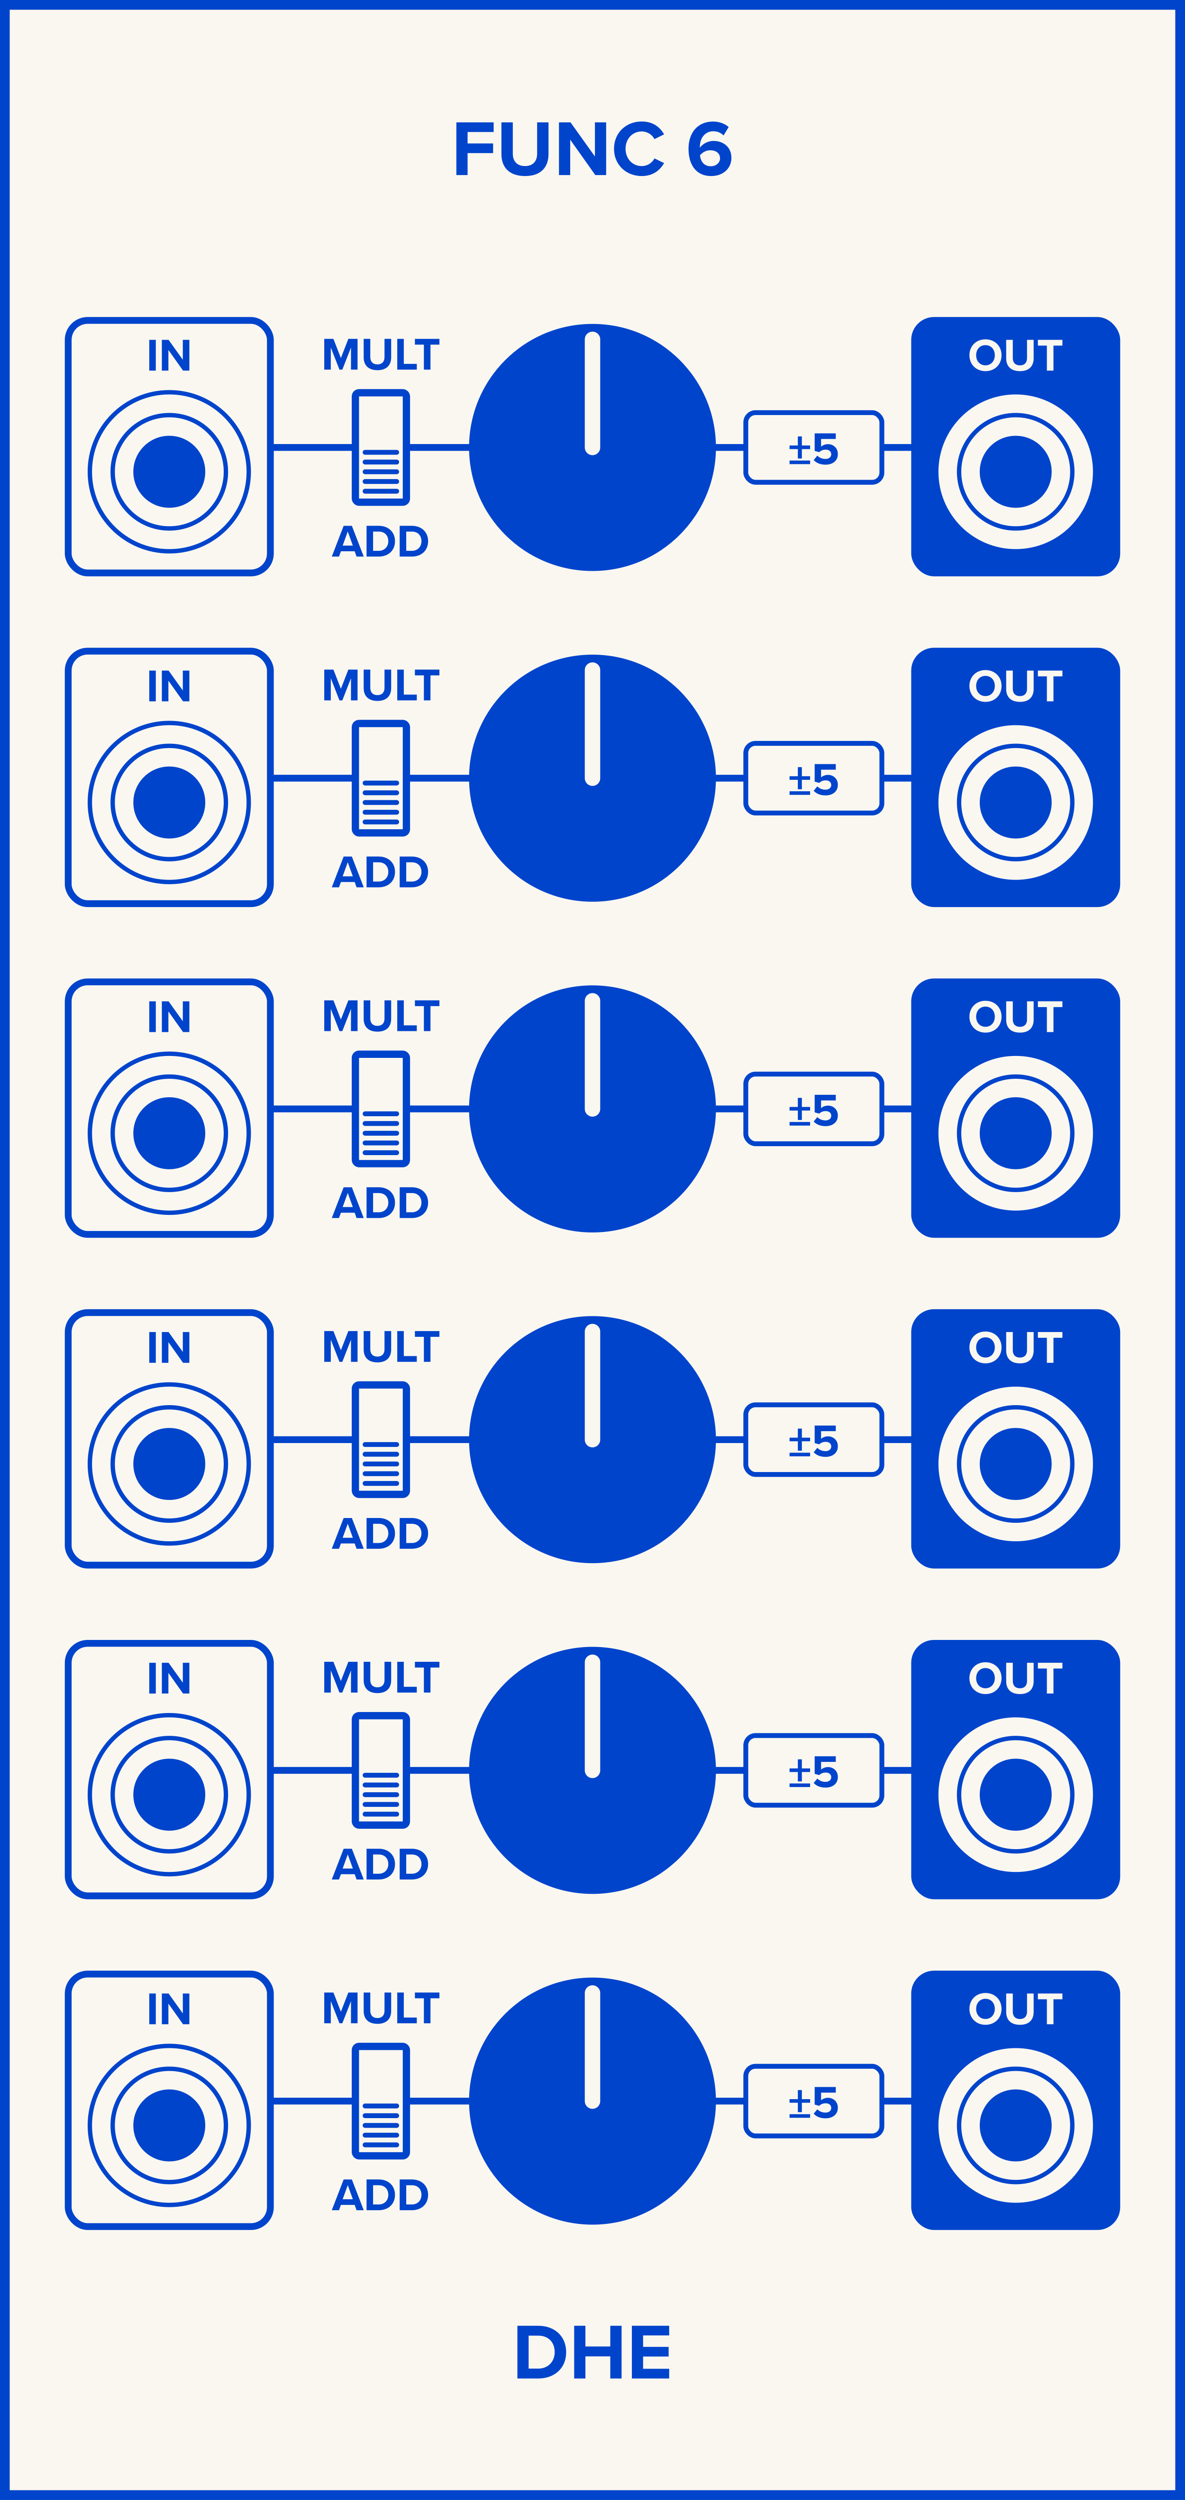 <?xml version="1.0" encoding="UTF-8" standalone="no"?>
<svg xmlns:dc="http://purl.org/dc/elements/1.1/" xmlns:cc="http://creativecommons.org/ns#" xmlns:rdf="http://www.w3.org/1999/02/22-rdf-syntax-ns#" xmlns:svg="http://www.w3.org/2000/svg" xmlns="http://www.w3.org/2000/svg" version="1.1" width="60.960mm" height="128.500mm" viewBox="0 0 60.960 128.500" id="svg422">
  <rect x="0" y="0" width="60.960" height="128.500" fill="#808080" stroke="none"/>
  <defs id="defs426"/>
  <g id="faceplate">
    <rect x="0.250" y="0.250" width="60.460" height="128.000" fill="#faf7f0" stroke="#0044cc" stroke-width="0.500" rx="0.000" ry="0.000" id="rect2"/>
    <g transform="translate(30.480,9.000)" id="g6">
      <g aria-label="FUNC 6" id="text4" style="font-weight:bold;font-size:4.064px;font-family:'Proxima Nova';dominant-baseline:alphabetic;text-anchor:middle;fill:#0044cc">
        <path d="m -7.003,0 h 0.577 v -1.13 h 1.313 v -0.496 h -1.313 v -0.589 h 1.341 v -0.496 h -1.918 z" style="font-weight:bold;font-size:4.064px;font-family:'Proxima Nova';dominant-baseline:alphabetic;text-anchor:middle;fill:#0044cc" id="path430"/>
        <path d="m -4.685,-1.081 c 0,0.666 0.386,1.13 1.215,1.13 0.821,0 1.207,-0.459 1.207,-1.134 v -1.626 h -0.585 v 1.609 c 0,0.378 -0.207,0.638 -0.622,0.638 -0.423,0 -0.63,-0.26 -0.63,-0.638 v -1.609 h -0.585 z" style="font-weight:bold;font-size:4.064px;font-family:'Proxima Nova';dominant-baseline:alphabetic;text-anchor:middle;fill:#0044cc" id="path432"/>
        <path d="M 0.145,0 H 0.702 V -2.711 H 0.125 v 1.756 L -1.131,-2.711 h -0.593 V 0 h 0.577 v -1.821 z" style="font-weight:bold;font-size:4.064px;font-family:'Proxima Nova';dominant-baseline:alphabetic;text-anchor:middle;fill:#0044cc" id="path434"/>
        <path d="m 2.529,0.049 c 0.618,0 0.959,-0.329 1.154,-0.666 l -0.496,-0.24 c -0.114,0.224 -0.358,0.394 -0.658,0.394 -0.471,0 -0.829,-0.378 -0.829,-0.89 0,-0.512 0.358,-0.89 0.829,-0.89 0.301,0 0.545,0.175 0.658,0.394 l 0.496,-0.244 c -0.191,-0.337 -0.536,-0.662 -1.154,-0.662 -0.792,0 -1.422,0.569 -1.422,1.402 0,0.833 0.63,1.402 1.422,1.402 z" style="font-weight:bold;font-size:4.064px;font-family:'Proxima Nova';dominant-baseline:alphabetic;text-anchor:middle;fill:#0044cc" id="path436"/>
        <path d="m 4.94,-1.349 c 0,0.764 0.345,1.398 1.17,1.398 0.618,0 1.036,-0.402 1.036,-0.931 0,-0.577 -0.435,-0.874 -0.923,-0.874 -0.297,0 -0.569,0.163 -0.695,0.345 -0.004,-0.016 -0.004,-0.037 -0.004,-0.057 0,-0.431 0.268,-0.784 0.679,-0.784 0.24,0 0.394,0.077 0.541,0.215 l 0.26,-0.435 c -0.195,-0.167 -0.471,-0.28 -0.801,-0.28 -0.801,0 -1.264,0.581 -1.264,1.402 z m 1.622,0.492 c 0,0.191 -0.167,0.402 -0.48,0.402 -0.382,0 -0.528,-0.301 -0.553,-0.561 0.13,-0.158 0.325,-0.26 0.528,-0.26 0.264,0 0.504,0.126 0.504,0.419 z" style="font-weight:bold;font-size:4.064px;font-family:'Proxima Nova';dominant-baseline:alphabetic;text-anchor:middle;fill:#0044cc" id="path438"/>
      </g>
    </g>
    <g transform="translate(30.480,119.500)" id="g10">
      <g aria-label="DHE" id="text8" style="font-weight:bold;font-size:4.064px;font-family:'Proxima Nova';dominant-baseline:hanging;text-anchor:middle;fill:#0044cc">
        <path d="m -3.863,2.758 h 1.069 c 0.849,0 1.439,-0.536 1.439,-1.353 0,-0.817 -0.589,-1.357 -1.439,-1.357 H -3.863 Z M -3.286,2.25 V 0.556 h 0.492 c 0.557,0 0.849,0.37 0.849,0.849 0,0.459 -0.313,0.845 -0.849,0.845 z" style="font-weight:bold;font-size:4.064px;font-family:'Proxima Nova';dominant-baseline:hanging;text-anchor:middle;fill:#0044cc" id="path441"/>
        <path d="M 0.915,2.758 H 1.496 V 0.048 H 0.915 V 1.113 H -0.365 V 0.048 H -0.942 V 2.758 h 0.577 V 1.621 h 1.28 z" style="font-weight:bold;font-size:4.064px;font-family:'Proxima Nova';dominant-baseline:hanging;text-anchor:middle;fill:#0044cc" id="path443"/>
        <path d="M 2.026,2.758 H 3.945 V 2.259 H 2.603 V 1.629 H 3.916 V 1.133 H 2.603 V 0.544 H 3.945 V 0.048 H 2.026 Z" style="font-weight:bold;font-size:4.064px;font-family:'Proxima Nova';dominant-baseline:hanging;text-anchor:middle;fill:#0044cc" id="path445"/>
      </g>
    </g>
    <line x1="8.709" y1="23.000" x2="52.251" y2="23.000" stroke="#0044cc" stroke-width="0.350" id="line12"/>
    <rect x="3.509" y="16.470" width="10.400" height="12.980" fill="#faf7f0" stroke="#0044cc" stroke-width="0.350" rx="1.000" ry="1.000" id="rect14"/>
    <g transform="translate(8.709,19.050)" id="g18">
      <g aria-label="IN" id="text16" style="font-weight:bold;font-size:2.371px;font-family:'Proxima Nova';dominant-baseline:alphabetic;text-anchor:middle;fill:#0044cc">
        <path d="m -1.031,0 h 0.337 V -1.581 H -1.031 Z" style="font-weight:bold;font-size:2.371px;font-family:'Proxima Nova';dominant-baseline:alphabetic;text-anchor:middle;fill:#0044cc" id="path448"/>
        <path d="M 0.708,0 H 1.032 V -1.581 H 0.696 v 1.024 L -0.037,-1.581 h -0.346 V 0 h 0.337 v -1.062 z" style="font-weight:bold;font-size:2.371px;font-family:'Proxima Nova';dominant-baseline:alphabetic;text-anchor:middle;fill:#0044cc" id="path450"/>
      </g>
    </g>
    <g transform="translate(19.594,27.000)" id="g22">
      <g aria-label="ADD" id="text20" style="font-weight:bold;font-size:2.371px;font-family:'Proxima Nova';dominant-baseline:hanging;text-anchor:middle;fill:#0044cc">
        <path d="m -1.251,1.609 h 0.368 L -1.493,0.028 h -0.422 L -2.526,1.609 h 0.37 l 0.1,-0.273 h 0.707 z m -0.453,-1.29 0.261,0.726 h -0.524 z" style="font-weight:bold;font-size:2.371px;font-family:'Proxima Nova';dominant-baseline:hanging;text-anchor:middle;fill:#0044cc" id="path453"/>
        <path d="m -0.737,1.609 h 0.624 c 0.496,0 0.839,-0.313 0.839,-0.79 0,-0.477 -0.344,-0.792 -0.839,-0.792 H -0.737 Z M -0.401,1.313 V 0.324 h 0.287 c 0.325,0 0.496,0.216 0.496,0.496 0,0.268 -0.183,0.493 -0.496,0.493 z" style="font-weight:bold;font-size:2.371px;font-family:'Proxima Nova';dominant-baseline:hanging;text-anchor:middle;fill:#0044cc" id="path455"/>
        <path d="M 0.967,1.609 H 1.59 c 0.496,0 0.839,-0.313 0.839,-0.79 0,-0.477 -0.344,-0.792 -0.839,-0.792 H 0.967 Z M 1.304,1.313 V 0.324 h 0.287 c 0.325,0 0.496,0.216 0.496,0.496 0,0.268 -0.183,0.493 -0.496,0.493 z" style="font-weight:bold;font-size:2.371px;font-family:'Proxima Nova';dominant-baseline:hanging;text-anchor:middle;fill:#0044cc" id="path457"/>
      </g>
    </g>
    <g transform="translate(19.594,19.000)" id="g26">
      <g aria-label="MULT" id="text24" style="font-weight:bold;font-size:2.371px;font-family:'Proxima Nova';dominant-baseline:alphabetic;text-anchor:middle;fill:#0044cc">
        <path d="m -1.539,0 h 0.339 v -1.581 h -0.474 l -0.384,0.986 -0.384,-0.986 h -0.472 V 0 h 0.337 V -1.138 L -2.131,0 h 0.147 l 0.446,-1.138 z" style="font-weight:bold;font-size:2.371px;font-family:'Proxima Nova';dominant-baseline:alphabetic;text-anchor:middle;fill:#0044cc" id="path460"/>
        <path d="m -0.885,-0.631 c 0,0.389 0.225,0.659 0.709,0.659 0.479,0 0.704,-0.268 0.704,-0.662 V -1.581 H 0.186 v 0.939 c 0,0.221 -0.121,0.372 -0.363,0.372 -0.247,0 -0.368,-0.152 -0.368,-0.372 V -1.581 h -0.341 z" style="font-weight:bold;font-size:2.371px;font-family:'Proxima Nova';dominant-baseline:alphabetic;text-anchor:middle;fill:#0044cc" id="path462"/>
        <path d="M 0.842,0 H 1.847 V -0.296 H 1.179 V -1.581 H 0.842 Z" style="font-weight:bold;font-size:2.371px;font-family:'Proxima Nova';dominant-baseline:alphabetic;text-anchor:middle;fill:#0044cc" id="path464"/>
        <path d="M 2.212,0 H 2.551 V -1.285 H 3.011 V -1.581 H 1.75 v 0.296 h 0.462 z" style="font-weight:bold;font-size:2.371px;font-family:'Proxima Nova';dominant-baseline:alphabetic;text-anchor:middle;fill:#0044cc" id="path466"/>
      </g>
    </g>
    <g transform="translate(30.480,15.650)" id="g30">
      <g id="text28" style="font-weight:bold;font-size:3.048px;font-family:'Proxima Nova';dominant-baseline:alphabetic;text-anchor:middle;fill:#0044cc"/>
    </g>
    <rect x="47.051" y="16.470" width="10.400" height="12.980" fill="#0044cc" stroke="#0044cc" stroke-width="0.350" rx="1.000" ry="1.000" id="rect32"/>
    <g transform="translate(52.251,19.050)" id="g36">
      <g aria-label="OUT" id="text34" style="font-weight:bold;font-size:2.371px;font-family:'Proxima Nova';dominant-baseline:alphabetic;text-anchor:middle;fill:#faf7f0">
        <path d="m -2.381,-0.79 c 0,0.477 0.349,0.818 0.825,0.818 0.479,0 0.827,-0.341 0.827,-0.818 0,-0.477 -0.349,-0.818 -0.827,-0.818 -0.477,0 -0.825,0.341 -0.825,0.818 z m 1.306,0 c 0,0.294 -0.19,0.519 -0.481,0.519 -0.292,0 -0.479,-0.225 -0.479,-0.519 0,-0.296 0.187,-0.519 0.479,-0.519 0.292,0 0.481,0.223 0.481,0.519 z" style="font-weight:bold;font-size:2.371px;font-family:'Proxima Nova';dominant-baseline:alphabetic;text-anchor:middle;fill:#faf7f0" id="path470"/>
        <path d="m -0.49,-0.631 c 0,0.389 0.225,0.659 0.709,0.659 0.479,0 0.704,-0.268 0.704,-0.662 V -1.581 H 0.582 v 0.939 c 0,0.221 -0.121,0.372 -0.363,0.372 -0.247,0 -0.368,-0.152 -0.368,-0.372 V -1.581 h -0.341 z" style="font-weight:bold;font-size:2.371px;font-family:'Proxima Nova';dominant-baseline:alphabetic;text-anchor:middle;fill:#faf7f0" id="path472"/>
        <path d="m 1.603,0 h 0.339 v -1.285 h 0.46 v -0.296 h -1.261 v 0.296 h 0.462 z" style="font-weight:bold;font-size:2.371px;font-family:'Proxima Nova';dominant-baseline:alphabetic;text-anchor:middle;fill:#faf7f0" id="path474"/>
      </g>
    </g>
    <line x1="8.709" y1="40.000" x2="52.251" y2="40.000" stroke="#0044cc" stroke-width="0.350" id="line38"/>
    <rect x="3.509" y="33.470" width="10.400" height="12.980" fill="#faf7f0" stroke="#0044cc" stroke-width="0.350" rx="1.000" ry="1.000" id="rect40"/>
    <g transform="translate(8.709,36.050)" id="g44">
      <g aria-label="IN" id="text42" style="font-weight:bold;font-size:2.371px;font-family:'Proxima Nova';dominant-baseline:alphabetic;text-anchor:middle;fill:#0044cc">
        <path d="m -1.031,0 h 0.337 V -1.581 H -1.031 Z" style="font-weight:bold;font-size:2.371px;font-family:'Proxima Nova';dominant-baseline:alphabetic;text-anchor:middle;fill:#0044cc" id="path477"/>
        <path d="M 0.708,0 H 1.032 V -1.581 H 0.696 v 1.024 L -0.037,-1.581 h -0.346 V 0 h 0.337 v -1.062 z" style="font-weight:bold;font-size:2.371px;font-family:'Proxima Nova';dominant-baseline:alphabetic;text-anchor:middle;fill:#0044cc" id="path479"/>
      </g>
    </g>
    <g transform="translate(19.594,44.000)" id="g48">
      <g aria-label="ADD" id="text46" style="font-weight:bold;font-size:2.371px;font-family:'Proxima Nova';dominant-baseline:hanging;text-anchor:middle;fill:#0044cc">
        <path d="m -1.251,1.609 h 0.368 L -1.493,0.028 h -0.422 L -2.526,1.609 h 0.37 l 0.1,-0.273 h 0.707 z m -0.453,-1.29 0.261,0.726 h -0.524 z" style="font-weight:bold;font-size:2.371px;font-family:'Proxima Nova';dominant-baseline:hanging;text-anchor:middle;fill:#0044cc" id="path482"/>
        <path d="m -0.737,1.609 h 0.624 c 0.496,0 0.839,-0.313 0.839,-0.79 0,-0.477 -0.344,-0.792 -0.839,-0.792 H -0.737 Z M -0.401,1.313 V 0.324 h 0.287 c 0.325,0 0.496,0.216 0.496,0.496 0,0.268 -0.183,0.493 -0.496,0.493 z" style="font-weight:bold;font-size:2.371px;font-family:'Proxima Nova';dominant-baseline:hanging;text-anchor:middle;fill:#0044cc" id="path484"/>
        <path d="M 0.967,1.609 H 1.59 c 0.496,0 0.839,-0.313 0.839,-0.79 0,-0.477 -0.344,-0.792 -0.839,-0.792 H 0.967 Z M 1.304,1.313 V 0.324 h 0.287 c 0.325,0 0.496,0.216 0.496,0.496 0,0.268 -0.183,0.493 -0.496,0.493 z" style="font-weight:bold;font-size:2.371px;font-family:'Proxima Nova';dominant-baseline:hanging;text-anchor:middle;fill:#0044cc" id="path486"/>
      </g>
    </g>
    <g transform="translate(19.594,36.000)" id="g52">
      <g aria-label="MULT" id="text50" style="font-weight:bold;font-size:2.371px;font-family:'Proxima Nova';dominant-baseline:alphabetic;text-anchor:middle;fill:#0044cc">
        <path d="m -1.539,0 h 0.339 v -1.581 h -0.474 l -0.384,0.986 -0.384,-0.986 h -0.472 V 0 h 0.337 V -1.138 L -2.131,0 h 0.147 l 0.446,-1.138 z" style="font-weight:bold;font-size:2.371px;font-family:'Proxima Nova';dominant-baseline:alphabetic;text-anchor:middle;fill:#0044cc" id="path489"/>
        <path d="m -0.885,-0.631 c 0,0.389 0.225,0.659 0.709,0.659 0.479,0 0.704,-0.268 0.704,-0.662 V -1.581 H 0.186 v 0.939 c 0,0.221 -0.121,0.372 -0.363,0.372 -0.247,0 -0.368,-0.152 -0.368,-0.372 V -1.581 h -0.341 z" style="font-weight:bold;font-size:2.371px;font-family:'Proxima Nova';dominant-baseline:alphabetic;text-anchor:middle;fill:#0044cc" id="path491"/>
        <path d="M 0.842,0 H 1.847 V -0.296 H 1.179 V -1.581 H 0.842 Z" style="font-weight:bold;font-size:2.371px;font-family:'Proxima Nova';dominant-baseline:alphabetic;text-anchor:middle;fill:#0044cc" id="path493"/>
        <path d="M 2.212,0 H 2.551 V -1.285 H 3.011 V -1.581 H 1.75 v 0.296 h 0.462 z" style="font-weight:bold;font-size:2.371px;font-family:'Proxima Nova';dominant-baseline:alphabetic;text-anchor:middle;fill:#0044cc" id="path495"/>
      </g>
    </g>
    <g transform="translate(30.480,32.650)" id="g56">
      <g id="text54" style="font-weight:bold;font-size:3.048px;font-family:'Proxima Nova';dominant-baseline:alphabetic;text-anchor:middle;fill:#0044cc"/>
    </g>
    <rect x="47.051" y="33.470" width="10.400" height="12.980" fill="#0044cc" stroke="#0044cc" stroke-width="0.350" rx="1.000" ry="1.000" id="rect58"/>
    <g transform="translate(52.251,36.050)" id="g62">
      <g aria-label="OUT" id="text60" style="font-weight:bold;font-size:2.371px;font-family:'Proxima Nova';dominant-baseline:alphabetic;text-anchor:middle;fill:#faf7f0">
        <path d="m -2.381,-0.79 c 0,0.477 0.349,0.818 0.825,0.818 0.479,0 0.827,-0.341 0.827,-0.818 0,-0.477 -0.349,-0.818 -0.827,-0.818 -0.477,0 -0.825,0.341 -0.825,0.818 z m 1.306,0 c 0,0.294 -0.19,0.519 -0.481,0.519 -0.292,0 -0.479,-0.225 -0.479,-0.519 0,-0.296 0.187,-0.519 0.479,-0.519 0.292,0 0.481,0.223 0.481,0.519 z" style="font-weight:bold;font-size:2.371px;font-family:'Proxima Nova';dominant-baseline:alphabetic;text-anchor:middle;fill:#faf7f0" id="path499"/>
        <path d="m -0.49,-0.631 c 0,0.389 0.225,0.659 0.709,0.659 0.479,0 0.704,-0.268 0.704,-0.662 V -1.581 H 0.582 v 0.939 c 0,0.221 -0.121,0.372 -0.363,0.372 -0.247,0 -0.368,-0.152 -0.368,-0.372 V -1.581 h -0.341 z" style="font-weight:bold;font-size:2.371px;font-family:'Proxima Nova';dominant-baseline:alphabetic;text-anchor:middle;fill:#faf7f0" id="path501"/>
        <path d="m 1.603,0 h 0.339 v -1.285 h 0.46 v -0.296 h -1.261 v 0.296 h 0.462 z" style="font-weight:bold;font-size:2.371px;font-family:'Proxima Nova';dominant-baseline:alphabetic;text-anchor:middle;fill:#faf7f0" id="path503"/>
      </g>
    </g>
    <line x1="8.709" y1="57.000" x2="52.251" y2="57.000" stroke="#0044cc" stroke-width="0.350" id="line64"/>
    <rect x="3.509" y="50.470" width="10.400" height="12.980" fill="#faf7f0" stroke="#0044cc" stroke-width="0.350" rx="1.000" ry="1.000" id="rect66"/>
    <g transform="translate(8.709,53.050)" id="g70">
      <g aria-label="IN" id="text68" style="font-weight:bold;font-size:2.371px;font-family:'Proxima Nova';dominant-baseline:alphabetic;text-anchor:middle;fill:#0044cc">
        <path d="m -1.031,0 h 0.337 V -1.581 H -1.031 Z" style="font-weight:bold;font-size:2.371px;font-family:'Proxima Nova';dominant-baseline:alphabetic;text-anchor:middle;fill:#0044cc" id="path506"/>
        <path d="M 0.708,0 H 1.032 V -1.581 H 0.696 v 1.024 L -0.037,-1.581 h -0.346 V 0 h 0.337 v -1.062 z" style="font-weight:bold;font-size:2.371px;font-family:'Proxima Nova';dominant-baseline:alphabetic;text-anchor:middle;fill:#0044cc" id="path508"/>
      </g>
    </g>
    <g transform="translate(19.594,61.000)" id="g74">
      <g aria-label="ADD" id="text72" style="font-weight:bold;font-size:2.371px;font-family:'Proxima Nova';dominant-baseline:hanging;text-anchor:middle;fill:#0044cc">
        <path d="m -1.251,1.609 h 0.368 L -1.493,0.028 h -0.422 L -2.526,1.609 h 0.37 l 0.1,-0.273 h 0.707 z m -0.453,-1.29 0.261,0.726 h -0.524 z" style="font-weight:bold;font-size:2.371px;font-family:'Proxima Nova';dominant-baseline:hanging;text-anchor:middle;fill:#0044cc" id="path511"/>
        <path d="m -0.737,1.609 h 0.624 c 0.496,0 0.839,-0.313 0.839,-0.79 0,-0.477 -0.344,-0.792 -0.839,-0.792 H -0.737 Z M -0.401,1.313 V 0.324 h 0.287 c 0.325,0 0.496,0.216 0.496,0.496 0,0.268 -0.183,0.493 -0.496,0.493 z" style="font-weight:bold;font-size:2.371px;font-family:'Proxima Nova';dominant-baseline:hanging;text-anchor:middle;fill:#0044cc" id="path513"/>
        <path d="M 0.967,1.609 H 1.59 c 0.496,0 0.839,-0.313 0.839,-0.79 0,-0.477 -0.344,-0.792 -0.839,-0.792 H 0.967 Z M 1.304,1.313 V 0.324 h 0.287 c 0.325,0 0.496,0.216 0.496,0.496 0,0.268 -0.183,0.493 -0.496,0.493 z" style="font-weight:bold;font-size:2.371px;font-family:'Proxima Nova';dominant-baseline:hanging;text-anchor:middle;fill:#0044cc" id="path515"/>
      </g>
    </g>
    <g transform="translate(19.594,53.000)" id="g78">
      <g aria-label="MULT" id="text76" style="font-weight:bold;font-size:2.371px;font-family:'Proxima Nova';dominant-baseline:alphabetic;text-anchor:middle;fill:#0044cc">
        <path d="m -1.539,0 h 0.339 v -1.581 h -0.474 l -0.384,0.986 -0.384,-0.986 h -0.472 V 0 h 0.337 V -1.138 L -2.131,0 h 0.147 l 0.446,-1.138 z" style="font-weight:bold;font-size:2.371px;font-family:'Proxima Nova';dominant-baseline:alphabetic;text-anchor:middle;fill:#0044cc" id="path518"/>
        <path d="m -0.885,-0.631 c 0,0.389 0.225,0.659 0.709,0.659 0.479,0 0.704,-0.268 0.704,-0.662 V -1.581 H 0.186 v 0.939 c 0,0.221 -0.121,0.372 -0.363,0.372 -0.247,0 -0.368,-0.152 -0.368,-0.372 V -1.581 h -0.341 z" style="font-weight:bold;font-size:2.371px;font-family:'Proxima Nova';dominant-baseline:alphabetic;text-anchor:middle;fill:#0044cc" id="path520"/>
        <path d="M 0.842,0 H 1.847 V -0.296 H 1.179 V -1.581 H 0.842 Z" style="font-weight:bold;font-size:2.371px;font-family:'Proxima Nova';dominant-baseline:alphabetic;text-anchor:middle;fill:#0044cc" id="path522"/>
        <path d="M 2.212,0 H 2.551 V -1.285 H 3.011 V -1.581 H 1.75 v 0.296 h 0.462 z" style="font-weight:bold;font-size:2.371px;font-family:'Proxima Nova';dominant-baseline:alphabetic;text-anchor:middle;fill:#0044cc" id="path524"/>
      </g>
    </g>
    <g transform="translate(30.480,49.650)" id="g82">
      <g id="text80" style="font-weight:bold;font-size:3.048px;font-family:'Proxima Nova';dominant-baseline:alphabetic;text-anchor:middle;fill:#0044cc"/>
    </g>
    <rect x="47.051" y="50.470" width="10.400" height="12.980" fill="#0044cc" stroke="#0044cc" stroke-width="0.350" rx="1.000" ry="1.000" id="rect84"/>
    <g transform="translate(52.251,53.050)" id="g88">
      <g aria-label="OUT" id="text86" style="font-weight:bold;font-size:2.371px;font-family:'Proxima Nova';dominant-baseline:alphabetic;text-anchor:middle;fill:#faf7f0">
        <path d="m -2.381,-0.79 c 0,0.477 0.349,0.818 0.825,0.818 0.479,0 0.827,-0.341 0.827,-0.818 0,-0.477 -0.349,-0.818 -0.827,-0.818 -0.477,0 -0.825,0.341 -0.825,0.818 z m 1.306,0 c 0,0.294 -0.19,0.519 -0.481,0.519 -0.292,0 -0.479,-0.225 -0.479,-0.519 0,-0.296 0.187,-0.519 0.479,-0.519 0.292,0 0.481,0.223 0.481,0.519 z" style="font-weight:bold;font-size:2.371px;font-family:'Proxima Nova';dominant-baseline:alphabetic;text-anchor:middle;fill:#faf7f0" id="path528"/>
        <path d="m -0.49,-0.631 c 0,0.389 0.225,0.659 0.709,0.659 0.479,0 0.704,-0.268 0.704,-0.662 V -1.581 H 0.582 v 0.939 c 0,0.221 -0.121,0.372 -0.363,0.372 -0.247,0 -0.368,-0.152 -0.368,-0.372 V -1.581 h -0.341 z" style="font-weight:bold;font-size:2.371px;font-family:'Proxima Nova';dominant-baseline:alphabetic;text-anchor:middle;fill:#faf7f0" id="path530"/>
        <path d="m 1.603,0 h 0.339 v -1.285 h 0.46 v -0.296 h -1.261 v 0.296 h 0.462 z" style="font-weight:bold;font-size:2.371px;font-family:'Proxima Nova';dominant-baseline:alphabetic;text-anchor:middle;fill:#faf7f0" id="path532"/>
      </g>
    </g>
    <line x1="8.709" y1="74.000" x2="52.251" y2="74.000" stroke="#0044cc" stroke-width="0.350" id="line90"/>
    <rect x="3.509" y="67.470" width="10.400" height="12.980" fill="#faf7f0" stroke="#0044cc" stroke-width="0.350" rx="1.000" ry="1.000" id="rect92"/>
    <g transform="translate(8.709,70.050)" id="g96">
      <g aria-label="IN" id="text94" style="font-weight:bold;font-size:2.371px;font-family:'Proxima Nova';dominant-baseline:alphabetic;text-anchor:middle;fill:#0044cc">
        <path d="m -1.031,0 h 0.337 V -1.581 H -1.031 Z" style="font-weight:bold;font-size:2.371px;font-family:'Proxima Nova';dominant-baseline:alphabetic;text-anchor:middle;fill:#0044cc" id="path535"/>
        <path d="M 0.708,0 H 1.032 V -1.581 H 0.696 v 1.024 L -0.037,-1.581 h -0.346 V 0 h 0.337 v -1.062 z" style="font-weight:bold;font-size:2.371px;font-family:'Proxima Nova';dominant-baseline:alphabetic;text-anchor:middle;fill:#0044cc" id="path537"/>
      </g>
    </g>
    <g transform="translate(19.594,78.000)" id="g100">
      <g aria-label="ADD" id="text98" style="font-weight:bold;font-size:2.371px;font-family:'Proxima Nova';dominant-baseline:hanging;text-anchor:middle;fill:#0044cc">
        <path d="m -1.251,1.609 h 0.368 L -1.493,0.028 h -0.422 L -2.526,1.609 h 0.37 l 0.1,-0.273 h 0.707 z m -0.453,-1.29 0.261,0.726 h -0.524 z" style="font-weight:bold;font-size:2.371px;font-family:'Proxima Nova';dominant-baseline:hanging;text-anchor:middle;fill:#0044cc" id="path540"/>
        <path d="m -0.737,1.609 h 0.624 c 0.496,0 0.839,-0.313 0.839,-0.79 0,-0.477 -0.344,-0.792 -0.839,-0.792 H -0.737 Z M -0.401,1.313 V 0.324 h 0.287 c 0.325,0 0.496,0.216 0.496,0.496 0,0.268 -0.183,0.493 -0.496,0.493 z" style="font-weight:bold;font-size:2.371px;font-family:'Proxima Nova';dominant-baseline:hanging;text-anchor:middle;fill:#0044cc" id="path542"/>
        <path d="M 0.967,1.609 H 1.59 c 0.496,0 0.839,-0.313 0.839,-0.79 0,-0.477 -0.344,-0.792 -0.839,-0.792 H 0.967 Z M 1.304,1.313 V 0.324 h 0.287 c 0.325,0 0.496,0.216 0.496,0.496 0,0.268 -0.183,0.493 -0.496,0.493 z" style="font-weight:bold;font-size:2.371px;font-family:'Proxima Nova';dominant-baseline:hanging;text-anchor:middle;fill:#0044cc" id="path544"/>
      </g>
    </g>
    <g transform="translate(19.594,70.000)" id="g104">
      <g aria-label="MULT" id="text102" style="font-weight:bold;font-size:2.371px;font-family:'Proxima Nova';dominant-baseline:alphabetic;text-anchor:middle;fill:#0044cc">
        <path d="m -1.539,0 h 0.339 v -1.581 h -0.474 l -0.384,0.986 -0.384,-0.986 h -0.472 V 0 h 0.337 V -1.138 L -2.131,0 h 0.147 l 0.446,-1.138 z" style="font-weight:bold;font-size:2.371px;font-family:'Proxima Nova';dominant-baseline:alphabetic;text-anchor:middle;fill:#0044cc" id="path547"/>
        <path d="m -0.885,-0.631 c 0,0.389 0.225,0.659 0.709,0.659 0.479,0 0.704,-0.268 0.704,-0.662 V -1.581 H 0.186 v 0.939 c 0,0.221 -0.121,0.372 -0.363,0.372 -0.247,0 -0.368,-0.152 -0.368,-0.372 V -1.581 h -0.341 z" style="font-weight:bold;font-size:2.371px;font-family:'Proxima Nova';dominant-baseline:alphabetic;text-anchor:middle;fill:#0044cc" id="path549"/>
        <path d="M 0.842,0 H 1.847 V -0.296 H 1.179 V -1.581 H 0.842 Z" style="font-weight:bold;font-size:2.371px;font-family:'Proxima Nova';dominant-baseline:alphabetic;text-anchor:middle;fill:#0044cc" id="path551"/>
        <path d="M 2.212,0 H 2.551 V -1.285 H 3.011 V -1.581 H 1.75 v 0.296 h 0.462 z" style="font-weight:bold;font-size:2.371px;font-family:'Proxima Nova';dominant-baseline:alphabetic;text-anchor:middle;fill:#0044cc" id="path553"/>
      </g>
    </g>
    <g transform="translate(30.480,66.650)" id="g108">
      <g id="text106" style="font-weight:bold;font-size:3.048px;font-family:'Proxima Nova';dominant-baseline:alphabetic;text-anchor:middle;fill:#0044cc"/>
    </g>
    <rect x="47.051" y="67.470" width="10.400" height="12.980" fill="#0044cc" stroke="#0044cc" stroke-width="0.350" rx="1.000" ry="1.000" id="rect110"/>
    <g transform="translate(52.251,70.050)" id="g114">
      <g aria-label="OUT" id="text112" style="font-weight:bold;font-size:2.371px;font-family:'Proxima Nova';dominant-baseline:alphabetic;text-anchor:middle;fill:#faf7f0">
        <path d="m -2.381,-0.79 c 0,0.477 0.349,0.818 0.825,0.818 0.479,0 0.827,-0.341 0.827,-0.818 0,-0.477 -0.349,-0.818 -0.827,-0.818 -0.477,0 -0.825,0.341 -0.825,0.818 z m 1.306,0 c 0,0.294 -0.19,0.519 -0.481,0.519 -0.292,0 -0.479,-0.225 -0.479,-0.519 0,-0.296 0.187,-0.519 0.479,-0.519 0.292,0 0.481,0.223 0.481,0.519 z" style="font-weight:bold;font-size:2.371px;font-family:'Proxima Nova';dominant-baseline:alphabetic;text-anchor:middle;fill:#faf7f0" id="path557"/>
        <path d="m -0.49,-0.631 c 0,0.389 0.225,0.659 0.709,0.659 0.479,0 0.704,-0.268 0.704,-0.662 V -1.581 H 0.582 v 0.939 c 0,0.221 -0.121,0.372 -0.363,0.372 -0.247,0 -0.368,-0.152 -0.368,-0.372 V -1.581 h -0.341 z" style="font-weight:bold;font-size:2.371px;font-family:'Proxima Nova';dominant-baseline:alphabetic;text-anchor:middle;fill:#faf7f0" id="path559"/>
        <path d="m 1.603,0 h 0.339 v -1.285 h 0.46 v -0.296 h -1.261 v 0.296 h 0.462 z" style="font-weight:bold;font-size:2.371px;font-family:'Proxima Nova';dominant-baseline:alphabetic;text-anchor:middle;fill:#faf7f0" id="path561"/>
      </g>
    </g>
    <line x1="8.709" y1="91.000" x2="52.251" y2="91.000" stroke="#0044cc" stroke-width="0.350" id="line116"/>
    <rect x="3.509" y="84.470" width="10.400" height="12.980" fill="#faf7f0" stroke="#0044cc" stroke-width="0.350" rx="1.000" ry="1.000" id="rect118"/>
    <g transform="translate(8.709,87.050)" id="g122">
      <g aria-label="IN" id="text120" style="font-weight:bold;font-size:2.371px;font-family:'Proxima Nova';dominant-baseline:alphabetic;text-anchor:middle;fill:#0044cc">
        <path d="m -1.031,0 h 0.337 V -1.581 H -1.031 Z" style="font-weight:bold;font-size:2.371px;font-family:'Proxima Nova';dominant-baseline:alphabetic;text-anchor:middle;fill:#0044cc" id="path564"/>
        <path d="M 0.708,0 H 1.032 V -1.581 H 0.696 v 1.024 L -0.037,-1.581 h -0.346 V 0 h 0.337 v -1.062 z" style="font-weight:bold;font-size:2.371px;font-family:'Proxima Nova';dominant-baseline:alphabetic;text-anchor:middle;fill:#0044cc" id="path566"/>
      </g>
    </g>
    <g transform="translate(19.594,95.000)" id="g126">
      <g aria-label="ADD" id="text124" style="font-weight:bold;font-size:2.371px;font-family:'Proxima Nova';dominant-baseline:hanging;text-anchor:middle;fill:#0044cc">
        <path d="m -1.251,1.609 h 0.368 L -1.493,0.028 h -0.422 L -2.526,1.609 h 0.37 l 0.1,-0.273 h 0.707 z m -0.453,-1.29 0.261,0.726 h -0.524 z" style="font-weight:bold;font-size:2.371px;font-family:'Proxima Nova';dominant-baseline:hanging;text-anchor:middle;fill:#0044cc" id="path569"/>
        <path d="m -0.737,1.609 h 0.624 c 0.496,0 0.839,-0.313 0.839,-0.79 0,-0.477 -0.344,-0.792 -0.839,-0.792 H -0.737 Z M -0.401,1.313 V 0.324 h 0.287 c 0.325,0 0.496,0.216 0.496,0.496 0,0.268 -0.183,0.493 -0.496,0.493 z" style="font-weight:bold;font-size:2.371px;font-family:'Proxima Nova';dominant-baseline:hanging;text-anchor:middle;fill:#0044cc" id="path571"/>
        <path d="M 0.967,1.609 H 1.59 c 0.496,0 0.839,-0.313 0.839,-0.79 0,-0.477 -0.344,-0.792 -0.839,-0.792 H 0.967 Z M 1.304,1.313 V 0.324 h 0.287 c 0.325,0 0.496,0.216 0.496,0.496 0,0.268 -0.183,0.493 -0.496,0.493 z" style="font-weight:bold;font-size:2.371px;font-family:'Proxima Nova';dominant-baseline:hanging;text-anchor:middle;fill:#0044cc" id="path573"/>
      </g>
    </g>
    <g transform="translate(19.594,87.000)" id="g130">
      <g aria-label="MULT" id="text128" style="font-weight:bold;font-size:2.371px;font-family:'Proxima Nova';dominant-baseline:alphabetic;text-anchor:middle;fill:#0044cc">
        <path d="m -1.539,0 h 0.339 v -1.581 h -0.474 l -0.384,0.986 -0.384,-0.986 h -0.472 V 0 h 0.337 V -1.138 L -2.131,0 h 0.147 l 0.446,-1.138 z" style="font-weight:bold;font-size:2.371px;font-family:'Proxima Nova';dominant-baseline:alphabetic;text-anchor:middle;fill:#0044cc" id="path576"/>
        <path d="m -0.885,-0.631 c 0,0.389 0.225,0.659 0.709,0.659 0.479,0 0.704,-0.268 0.704,-0.662 V -1.581 H 0.186 v 0.939 c 0,0.221 -0.121,0.372 -0.363,0.372 -0.247,0 -0.368,-0.152 -0.368,-0.372 V -1.581 h -0.341 z" style="font-weight:bold;font-size:2.371px;font-family:'Proxima Nova';dominant-baseline:alphabetic;text-anchor:middle;fill:#0044cc" id="path578"/>
        <path d="M 0.842,0 H 1.847 V -0.296 H 1.179 V -1.581 H 0.842 Z" style="font-weight:bold;font-size:2.371px;font-family:'Proxima Nova';dominant-baseline:alphabetic;text-anchor:middle;fill:#0044cc" id="path580"/>
        <path d="M 2.212,0 H 2.551 V -1.285 H 3.011 V -1.581 H 1.75 v 0.296 h 0.462 z" style="font-weight:bold;font-size:2.371px;font-family:'Proxima Nova';dominant-baseline:alphabetic;text-anchor:middle;fill:#0044cc" id="path582"/>
      </g>
    </g>
    <g transform="translate(30.480,83.650)" id="g134">
      <g id="text132" style="font-weight:bold;font-size:3.048px;font-family:'Proxima Nova';dominant-baseline:alphabetic;text-anchor:middle;fill:#0044cc"/>
    </g>
    <rect x="47.051" y="84.470" width="10.400" height="12.980" fill="#0044cc" stroke="#0044cc" stroke-width="0.350" rx="1.000" ry="1.000" id="rect136"/>
    <g transform="translate(52.251,87.050)" id="g140">
      <g aria-label="OUT" id="text138" style="font-weight:bold;font-size:2.371px;font-family:'Proxima Nova';dominant-baseline:alphabetic;text-anchor:middle;fill:#faf7f0">
        <path d="m -2.381,-0.79 c 0,0.477 0.349,0.818 0.825,0.818 0.479,0 0.827,-0.341 0.827,-0.818 0,-0.477 -0.349,-0.818 -0.827,-0.818 -0.477,0 -0.825,0.341 -0.825,0.818 z m 1.306,0 c 0,0.294 -0.19,0.519 -0.481,0.519 -0.292,0 -0.479,-0.225 -0.479,-0.519 0,-0.296 0.187,-0.519 0.479,-0.519 0.292,0 0.481,0.223 0.481,0.519 z" style="font-weight:bold;font-size:2.371px;font-family:'Proxima Nova';dominant-baseline:alphabetic;text-anchor:middle;fill:#faf7f0" id="path586"/>
        <path d="m -0.49,-0.631 c 0,0.389 0.225,0.659 0.709,0.659 0.479,0 0.704,-0.268 0.704,-0.662 V -1.581 H 0.582 v 0.939 c 0,0.221 -0.121,0.372 -0.363,0.372 -0.247,0 -0.368,-0.152 -0.368,-0.372 V -1.581 h -0.341 z" style="font-weight:bold;font-size:2.371px;font-family:'Proxima Nova';dominant-baseline:alphabetic;text-anchor:middle;fill:#faf7f0" id="path588"/>
        <path d="m 1.603,0 h 0.339 v -1.285 h 0.46 v -0.296 h -1.261 v 0.296 h 0.462 z" style="font-weight:bold;font-size:2.371px;font-family:'Proxima Nova';dominant-baseline:alphabetic;text-anchor:middle;fill:#faf7f0" id="path590"/>
      </g>
    </g>
    <line x1="8.709" y1="108.000" x2="52.251" y2="108.000" stroke="#0044cc" stroke-width="0.350" id="line142"/>
    <rect x="3.509" y="101.470" width="10.400" height="12.980" fill="#faf7f0" stroke="#0044cc" stroke-width="0.350" rx="1.000" ry="1.000" id="rect144"/>
    <g transform="translate(8.709,104.050)" id="g148">
      <g aria-label="IN" id="text146" style="font-weight:bold;font-size:2.371px;font-family:'Proxima Nova';dominant-baseline:alphabetic;text-anchor:middle;fill:#0044cc">
        <path d="m -1.031,0 h 0.337 V -1.581 H -1.031 Z" style="font-weight:bold;font-size:2.371px;font-family:'Proxima Nova';dominant-baseline:alphabetic;text-anchor:middle;fill:#0044cc" id="path593"/>
        <path d="M 0.708,0 H 1.032 V -1.581 H 0.696 v 1.024 L -0.037,-1.581 h -0.346 V 0 h 0.337 v -1.062 z" style="font-weight:bold;font-size:2.371px;font-family:'Proxima Nova';dominant-baseline:alphabetic;text-anchor:middle;fill:#0044cc" id="path595"/>
      </g>
    </g>
    <g transform="translate(19.594,112.000)" id="g152">
      <g aria-label="ADD" id="text150" style="font-weight:bold;font-size:2.371px;font-family:'Proxima Nova';dominant-baseline:hanging;text-anchor:middle;fill:#0044cc">
        <path d="m -1.251,1.609 h 0.368 L -1.493,0.028 h -0.422 L -2.526,1.609 h 0.37 l 0.1,-0.273 h 0.707 z m -0.453,-1.29 0.261,0.726 h -0.524 z" style="font-weight:bold;font-size:2.371px;font-family:'Proxima Nova';dominant-baseline:hanging;text-anchor:middle;fill:#0044cc" id="path598"/>
        <path d="m -0.737,1.609 h 0.624 c 0.496,0 0.839,-0.313 0.839,-0.79 0,-0.477 -0.344,-0.792 -0.839,-0.792 H -0.737 Z M -0.401,1.313 V 0.324 h 0.287 c 0.325,0 0.496,0.216 0.496,0.496 0,0.268 -0.183,0.493 -0.496,0.493 z" style="font-weight:bold;font-size:2.371px;font-family:'Proxima Nova';dominant-baseline:hanging;text-anchor:middle;fill:#0044cc" id="path600"/>
        <path d="M 0.967,1.609 H 1.59 c 0.496,0 0.839,-0.313 0.839,-0.79 0,-0.477 -0.344,-0.792 -0.839,-0.792 H 0.967 Z M 1.304,1.313 V 0.324 h 0.287 c 0.325,0 0.496,0.216 0.496,0.496 0,0.268 -0.183,0.493 -0.496,0.493 z" style="font-weight:bold;font-size:2.371px;font-family:'Proxima Nova';dominant-baseline:hanging;text-anchor:middle;fill:#0044cc" id="path602"/>
      </g>
    </g>
    <g transform="translate(19.594,104.000)" id="g156">
      <g aria-label="MULT" id="text154" style="font-weight:bold;font-size:2.371px;font-family:'Proxima Nova';dominant-baseline:alphabetic;text-anchor:middle;fill:#0044cc">
        <path d="m -1.539,0 h 0.339 v -1.581 h -0.474 l -0.384,0.986 -0.384,-0.986 h -0.472 V 0 h 0.337 V -1.138 L -2.131,0 h 0.147 l 0.446,-1.138 z" style="font-weight:bold;font-size:2.371px;font-family:'Proxima Nova';dominant-baseline:alphabetic;text-anchor:middle;fill:#0044cc" id="path605"/>
        <path d="m -0.885,-0.631 c 0,0.389 0.225,0.659 0.709,0.659 0.479,0 0.704,-0.268 0.704,-0.662 V -1.581 H 0.186 v 0.939 c 0,0.221 -0.121,0.372 -0.363,0.372 -0.247,0 -0.368,-0.152 -0.368,-0.372 V -1.581 h -0.341 z" style="font-weight:bold;font-size:2.371px;font-family:'Proxima Nova';dominant-baseline:alphabetic;text-anchor:middle;fill:#0044cc" id="path607"/>
        <path d="M 0.842,0 H 1.847 V -0.296 H 1.179 V -1.581 H 0.842 Z" style="font-weight:bold;font-size:2.371px;font-family:'Proxima Nova';dominant-baseline:alphabetic;text-anchor:middle;fill:#0044cc" id="path609"/>
        <path d="M 2.212,0 H 2.551 V -1.285 H 3.011 V -1.581 H 1.75 v 0.296 h 0.462 z" style="font-weight:bold;font-size:2.371px;font-family:'Proxima Nova';dominant-baseline:alphabetic;text-anchor:middle;fill:#0044cc" id="path611"/>
      </g>
    </g>
    <g transform="translate(30.480,100.650)" id="g160">
      <g id="text158" style="font-weight:bold;font-size:3.048px;font-family:'Proxima Nova';dominant-baseline:alphabetic;text-anchor:middle;fill:#0044cc"/>
    </g>
    <rect x="47.051" y="101.470" width="10.400" height="12.980" fill="#0044cc" stroke="#0044cc" stroke-width="0.350" rx="1.000" ry="1.000" id="rect162"/>
    <g transform="translate(52.251,104.050)" id="g166">
      <g aria-label="OUT" id="text164" style="font-weight:bold;font-size:2.371px;font-family:'Proxima Nova';dominant-baseline:alphabetic;text-anchor:middle;fill:#faf7f0">
        <path d="m -2.381,-0.79 c 0,0.477 0.349,0.818 0.825,0.818 0.479,0 0.827,-0.341 0.827,-0.818 0,-0.477 -0.349,-0.818 -0.827,-0.818 -0.477,0 -0.825,0.341 -0.825,0.818 z m 1.306,0 c 0,0.294 -0.19,0.519 -0.481,0.519 -0.292,0 -0.479,-0.225 -0.479,-0.519 0,-0.296 0.187,-0.519 0.479,-0.519 0.292,0 0.481,0.223 0.481,0.519 z" style="font-weight:bold;font-size:2.371px;font-family:'Proxima Nova';dominant-baseline:alphabetic;text-anchor:middle;fill:#faf7f0" id="path615"/>
        <path d="m -0.49,-0.631 c 0,0.389 0.225,0.659 0.709,0.659 0.479,0 0.704,-0.268 0.704,-0.662 V -1.581 H 0.582 v 0.939 c 0,0.221 -0.121,0.372 -0.363,0.372 -0.247,0 -0.368,-0.152 -0.368,-0.372 V -1.581 h -0.341 z" style="font-weight:bold;font-size:2.371px;font-family:'Proxima Nova';dominant-baseline:alphabetic;text-anchor:middle;fill:#faf7f0" id="path617"/>
        <path d="m 1.603,0 h 0.339 v -1.285 h 0.46 v -0.296 h -1.261 v 0.296 h 0.462 z" style="font-weight:bold;font-size:2.371px;font-family:'Proxima Nova';dominant-baseline:alphabetic;text-anchor:middle;fill:#faf7f0" id="path619"/>
      </g>
    </g>
  </g>
  <g id="overlay">
    <g transform="translate(8.709,24.250)" id="g175">
      <circle cx="0" cy="0" r="4.200" fill="#0044cc" stroke="none" stroke-width="0" id="circle169"/>
      <circle cx="0" cy="0" r="3.500" fill="none" stroke="#faf7f0" stroke-width="0.950" id="circle171"/>
      <circle cx="0" cy="0" r="2.325" fill="none" stroke="#faf7f0" stroke-width="0.950" id="circle173"/>
    </g>
    <g transform="translate(19.594,23.000)" id="g189">
      <rect x="-1.312" y="-2.812" width="2.625" height="5.625" fill="#faf7f0" stroke="#0044cc" stroke-width="0.375" rx="0.188" ry="0.188" id="rect177"/>
      <line x1="-0.812" y1="0.250" x2="0.812" y2="0.250" stroke="#0044cc" stroke-width="0.250" stroke-linecap="round" id="line179"/>
      <line x1="-0.812" y1="0.750" x2="0.812" y2="0.750" stroke="#0044cc" stroke-width="0.250" stroke-linecap="round" id="line181"/>
      <line x1="-0.812" y1="1.250" x2="0.812" y2="1.250" stroke="#0044cc" stroke-width="0.250" stroke-linecap="round" id="line183"/>
      <line x1="-0.812" y1="1.750" x2="0.812" y2="1.750" stroke="#0044cc" stroke-width="0.250" stroke-linecap="round" id="line185"/>
      <line x1="-0.812" y1="2.250" x2="0.812" y2="2.250" stroke="#0044cc" stroke-width="0.250" stroke-linecap="round" id="line187"/>
    </g>
    <g transform="translate(30.480,23.000)" id="g195">
      <circle cx="0" cy="0" r="6.350" fill="#0044cc" stroke="none" stroke-width="0" id="circle191"/>
      <line x1="0" y1="0" x2="0" y2="-5.556" stroke="#faf7f0" stroke-width="0.794" stroke-linecap="round" id="line193"/>
    </g>
    <g transform="translate(41.866,23.000)" id="g201">
      <rect x="-3.500" y="-1.790" width="7.000" height="3.580" fill="#faf7f0" stroke="#0044cc" stroke-width="0.250" rx="0.500" ry="0.500" id="rect197"/>
      <g aria-label="±5" id="text199" style="font-weight:bold;font-size:2.371px;font-family:'Proxima Nova';dominant-baseline:middle;text-anchor:middle;fill:#0044cc">
        <path d="m -0.616,0.084 h 0.424 v -0.185 h -0.424 v -0.467 h -0.206 v 0.467 H -1.249 v 0.185 h 0.427 v 0.484 h 0.206 z M -1.249,0.857 h 1.057 v -0.185 h -1.057 z" style="font-weight:bold;font-size:2.371px;font-family:'Proxima Nova';dominant-baseline:middle;text-anchor:middle;fill:#0044cc" id="path622"/>
        <path d="m -0.007,0.648 c 0.135,0.147 0.334,0.237 0.609,0.237 0.382,0 0.633,-0.211 0.633,-0.545 0,-0.32 -0.239,-0.51 -0.507,-0.51 -0.145,0 -0.273,0.057 -0.356,0.13 V -0.436 H 1.129 v -0.289 H 0.043 v 0.903 l 0.235,0.064 c 0.095,-0.09 0.202,-0.13 0.332,-0.13 0.18,0 0.285,0.097 0.285,0.242 0,0.13 -0.107,0.237 -0.294,0.237 -0.166,0 -0.313,-0.059 -0.422,-0.171 z" style="font-weight:bold;font-size:2.371px;font-family:'Proxima Nova';dominant-baseline:middle;text-anchor:middle;fill:#0044cc" id="path624"/>
      </g>
    </g>
    <g transform="translate(52.251,24.250)" id="g209">
      <circle cx="0" cy="0" r="4.200" fill="#0044cc" stroke="none" stroke-width="0" id="circle203"/>
      <circle cx="0" cy="0" r="3.500" fill="none" stroke="#faf7f0" stroke-width="0.950" id="circle205"/>
      <circle cx="0" cy="0" r="2.325" fill="none" stroke="#faf7f0" stroke-width="0.950" id="circle207"/>
    </g>
    <g transform="translate(8.709,41.250)" id="g217">
      <circle cx="0" cy="0" r="4.200" fill="#0044cc" stroke="none" stroke-width="0" id="circle211"/>
      <circle cx="0" cy="0" r="3.500" fill="none" stroke="#faf7f0" stroke-width="0.950" id="circle213"/>
      <circle cx="0" cy="0" r="2.325" fill="none" stroke="#faf7f0" stroke-width="0.950" id="circle215"/>
    </g>
    <g transform="translate(19.594,40.000)" id="g231">
      <rect x="-1.312" y="-2.812" width="2.625" height="5.625" fill="#faf7f0" stroke="#0044cc" stroke-width="0.375" rx="0.188" ry="0.188" id="rect219"/>
      <line x1="-0.812" y1="0.250" x2="0.812" y2="0.250" stroke="#0044cc" stroke-width="0.250" stroke-linecap="round" id="line221"/>
      <line x1="-0.812" y1="0.750" x2="0.812" y2="0.750" stroke="#0044cc" stroke-width="0.250" stroke-linecap="round" id="line223"/>
      <line x1="-0.812" y1="1.250" x2="0.812" y2="1.250" stroke="#0044cc" stroke-width="0.250" stroke-linecap="round" id="line225"/>
      <line x1="-0.812" y1="1.750" x2="0.812" y2="1.750" stroke="#0044cc" stroke-width="0.250" stroke-linecap="round" id="line227"/>
      <line x1="-0.812" y1="2.250" x2="0.812" y2="2.250" stroke="#0044cc" stroke-width="0.250" stroke-linecap="round" id="line229"/>
    </g>
    <g transform="translate(30.480,40.000)" id="g237">
      <circle cx="0" cy="0" r="6.350" fill="#0044cc" stroke="none" stroke-width="0" id="circle233"/>
      <line x1="0" y1="0" x2="0" y2="-5.556" stroke="#faf7f0" stroke-width="0.794" stroke-linecap="round" id="line235"/>
    </g>
    <g transform="translate(41.866,40.000)" id="g243">
      <rect x="-3.500" y="-1.790" width="7.000" height="3.580" fill="#faf7f0" stroke="#0044cc" stroke-width="0.250" rx="0.500" ry="0.500" id="rect239"/>
      <g aria-label="±5" id="text241" style="font-weight:bold;font-size:2.371px;font-family:'Proxima Nova';dominant-baseline:middle;text-anchor:middle;fill:#0044cc">
        <path d="m -0.616,0.084 h 0.424 v -0.185 h -0.424 v -0.467 h -0.206 v 0.467 H -1.249 v 0.185 h 0.427 v 0.484 h 0.206 z M -1.249,0.857 h 1.057 v -0.185 h -1.057 z" style="font-weight:bold;font-size:2.371px;font-family:'Proxima Nova';dominant-baseline:middle;text-anchor:middle;fill:#0044cc" id="path627"/>
        <path d="m -0.007,0.648 c 0.135,0.147 0.334,0.237 0.609,0.237 0.382,0 0.633,-0.211 0.633,-0.545 0,-0.32 -0.239,-0.51 -0.507,-0.51 -0.145,0 -0.273,0.057 -0.356,0.13 V -0.436 H 1.129 v -0.289 H 0.043 v 0.903 l 0.235,0.064 c 0.095,-0.09 0.202,-0.13 0.332,-0.13 0.18,0 0.285,0.097 0.285,0.242 0,0.13 -0.107,0.237 -0.294,0.237 -0.166,0 -0.313,-0.059 -0.422,-0.171 z" style="font-weight:bold;font-size:2.371px;font-family:'Proxima Nova';dominant-baseline:middle;text-anchor:middle;fill:#0044cc" id="path629"/>
      </g>
    </g>
    <g transform="translate(52.251,41.250)" id="g251">
      <circle cx="0" cy="0" r="4.200" fill="#0044cc" stroke="none" stroke-width="0" id="circle245"/>
      <circle cx="0" cy="0" r="3.500" fill="none" stroke="#faf7f0" stroke-width="0.950" id="circle247"/>
      <circle cx="0" cy="0" r="2.325" fill="none" stroke="#faf7f0" stroke-width="0.950" id="circle249"/>
    </g>
    <g transform="translate(8.709,58.250)" id="g259">
      <circle cx="0" cy="0" r="4.200" fill="#0044cc" stroke="none" stroke-width="0" id="circle253"/>
      <circle cx="0" cy="0" r="3.500" fill="none" stroke="#faf7f0" stroke-width="0.950" id="circle255"/>
      <circle cx="0" cy="0" r="2.325" fill="none" stroke="#faf7f0" stroke-width="0.950" id="circle257"/>
    </g>
    <g transform="translate(19.594,57.000)" id="g273">
      <rect x="-1.312" y="-2.812" width="2.625" height="5.625" fill="#faf7f0" stroke="#0044cc" stroke-width="0.375" rx="0.188" ry="0.188" id="rect261"/>
      <line x1="-0.812" y1="0.250" x2="0.812" y2="0.250" stroke="#0044cc" stroke-width="0.250" stroke-linecap="round" id="line263"/>
      <line x1="-0.812" y1="0.750" x2="0.812" y2="0.750" stroke="#0044cc" stroke-width="0.250" stroke-linecap="round" id="line265"/>
      <line x1="-0.812" y1="1.250" x2="0.812" y2="1.250" stroke="#0044cc" stroke-width="0.250" stroke-linecap="round" id="line267"/>
      <line x1="-0.812" y1="1.750" x2="0.812" y2="1.750" stroke="#0044cc" stroke-width="0.250" stroke-linecap="round" id="line269"/>
      <line x1="-0.812" y1="2.250" x2="0.812" y2="2.250" stroke="#0044cc" stroke-width="0.250" stroke-linecap="round" id="line271"/>
    </g>
    <g transform="translate(30.480,57.000)" id="g279">
      <circle cx="0" cy="0" r="6.350" fill="#0044cc" stroke="none" stroke-width="0" id="circle275"/>
      <line x1="0" y1="0" x2="0" y2="-5.556" stroke="#faf7f0" stroke-width="0.794" stroke-linecap="round" id="line277"/>
    </g>
    <g transform="translate(41.866,57.000)" id="g285">
      <rect x="-3.500" y="-1.790" width="7.000" height="3.580" fill="#faf7f0" stroke="#0044cc" stroke-width="0.250" rx="0.500" ry="0.500" id="rect281"/>
      <g aria-label="±5" id="text283" style="font-weight:bold;font-size:2.371px;font-family:'Proxima Nova';dominant-baseline:middle;text-anchor:middle;fill:#0044cc">
        <path d="m -0.616,0.084 h 0.424 v -0.185 h -0.424 v -0.467 h -0.206 v 0.467 H -1.249 v 0.185 h 0.427 v 0.484 h 0.206 z M -1.249,0.857 h 1.057 v -0.185 h -1.057 z" style="font-weight:bold;font-size:2.371px;font-family:'Proxima Nova';dominant-baseline:middle;text-anchor:middle;fill:#0044cc" id="path632"/>
        <path d="m -0.007,0.648 c 0.135,0.147 0.334,0.237 0.609,0.237 0.382,0 0.633,-0.211 0.633,-0.545 0,-0.32 -0.239,-0.51 -0.507,-0.51 -0.145,0 -0.273,0.057 -0.356,0.13 V -0.436 H 1.129 v -0.289 H 0.043 v 0.903 l 0.235,0.064 c 0.095,-0.09 0.202,-0.13 0.332,-0.13 0.18,0 0.285,0.097 0.285,0.242 0,0.13 -0.107,0.237 -0.294,0.237 -0.166,0 -0.313,-0.059 -0.422,-0.171 z" style="font-weight:bold;font-size:2.371px;font-family:'Proxima Nova';dominant-baseline:middle;text-anchor:middle;fill:#0044cc" id="path634"/>
      </g>
    </g>
    <g transform="translate(52.251,58.250)" id="g293">
      <circle cx="0" cy="0" r="4.200" fill="#0044cc" stroke="none" stroke-width="0" id="circle287"/>
      <circle cx="0" cy="0" r="3.500" fill="none" stroke="#faf7f0" stroke-width="0.950" id="circle289"/>
      <circle cx="0" cy="0" r="2.325" fill="none" stroke="#faf7f0" stroke-width="0.950" id="circle291"/>
    </g>
    <g transform="translate(8.709,75.250)" id="g301">
      <circle cx="0" cy="0" r="4.200" fill="#0044cc" stroke="none" stroke-width="0" id="circle295"/>
      <circle cx="0" cy="0" r="3.500" fill="none" stroke="#faf7f0" stroke-width="0.950" id="circle297"/>
      <circle cx="0" cy="0" r="2.325" fill="none" stroke="#faf7f0" stroke-width="0.950" id="circle299"/>
    </g>
    <g transform="translate(19.594,74.000)" id="g315">
      <rect x="-1.312" y="-2.812" width="2.625" height="5.625" fill="#faf7f0" stroke="#0044cc" stroke-width="0.375" rx="0.188" ry="0.188" id="rect303"/>
      <line x1="-0.812" y1="0.250" x2="0.812" y2="0.250" stroke="#0044cc" stroke-width="0.250" stroke-linecap="round" id="line305"/>
      <line x1="-0.812" y1="0.750" x2="0.812" y2="0.750" stroke="#0044cc" stroke-width="0.250" stroke-linecap="round" id="line307"/>
      <line x1="-0.812" y1="1.250" x2="0.812" y2="1.250" stroke="#0044cc" stroke-width="0.250" stroke-linecap="round" id="line309"/>
      <line x1="-0.812" y1="1.750" x2="0.812" y2="1.750" stroke="#0044cc" stroke-width="0.250" stroke-linecap="round" id="line311"/>
      <line x1="-0.812" y1="2.250" x2="0.812" y2="2.250" stroke="#0044cc" stroke-width="0.250" stroke-linecap="round" id="line313"/>
    </g>
    <g transform="translate(30.480,74.000)" id="g321">
      <circle cx="0" cy="0" r="6.350" fill="#0044cc" stroke="none" stroke-width="0" id="circle317"/>
      <line x1="0" y1="0" x2="0" y2="-5.556" stroke="#faf7f0" stroke-width="0.794" stroke-linecap="round" id="line319"/>
    </g>
    <g transform="translate(41.866,74.000)" id="g327">
      <rect x="-3.500" y="-1.790" width="7.000" height="3.580" fill="#faf7f0" stroke="#0044cc" stroke-width="0.250" rx="0.500" ry="0.500" id="rect323"/>
      <g aria-label="±5" id="text325" style="font-weight:bold;font-size:2.371px;font-family:'Proxima Nova';dominant-baseline:middle;text-anchor:middle;fill:#0044cc">
        <path d="m -0.616,0.084 h 0.424 v -0.185 h -0.424 v -0.467 h -0.206 v 0.467 H -1.249 v 0.185 h 0.427 v 0.484 h 0.206 z M -1.249,0.857 h 1.057 v -0.185 h -1.057 z" style="font-weight:bold;font-size:2.371px;font-family:'Proxima Nova';dominant-baseline:middle;text-anchor:middle;fill:#0044cc" id="path637"/>
        <path d="m -0.007,0.648 c 0.135,0.147 0.334,0.237 0.609,0.237 0.382,0 0.633,-0.211 0.633,-0.545 0,-0.32 -0.239,-0.51 -0.507,-0.51 -0.145,0 -0.273,0.057 -0.356,0.13 V -0.436 H 1.129 v -0.289 H 0.043 v 0.903 l 0.235,0.064 c 0.095,-0.09 0.202,-0.13 0.332,-0.13 0.18,0 0.285,0.097 0.285,0.242 0,0.13 -0.107,0.237 -0.294,0.237 -0.166,0 -0.313,-0.059 -0.422,-0.171 z" style="font-weight:bold;font-size:2.371px;font-family:'Proxima Nova';dominant-baseline:middle;text-anchor:middle;fill:#0044cc" id="path639"/>
      </g>
    </g>
    <g transform="translate(52.251,75.250)" id="g335">
      <circle cx="0" cy="0" r="4.200" fill="#0044cc" stroke="none" stroke-width="0" id="circle329"/>
      <circle cx="0" cy="0" r="3.500" fill="none" stroke="#faf7f0" stroke-width="0.950" id="circle331"/>
      <circle cx="0" cy="0" r="2.325" fill="none" stroke="#faf7f0" stroke-width="0.950" id="circle333"/>
    </g>
    <g transform="translate(8.709,92.250)" id="g343">
      <circle cx="0" cy="0" r="4.200" fill="#0044cc" stroke="none" stroke-width="0" id="circle337"/>
      <circle cx="0" cy="0" r="3.500" fill="none" stroke="#faf7f0" stroke-width="0.950" id="circle339"/>
      <circle cx="0" cy="0" r="2.325" fill="none" stroke="#faf7f0" stroke-width="0.950" id="circle341"/>
    </g>
    <g transform="translate(19.594,91.000)" id="g357">
      <rect x="-1.312" y="-2.812" width="2.625" height="5.625" fill="#faf7f0" stroke="#0044cc" stroke-width="0.375" rx="0.188" ry="0.188" id="rect345"/>
      <line x1="-0.812" y1="0.250" x2="0.812" y2="0.250" stroke="#0044cc" stroke-width="0.250" stroke-linecap="round" id="line347"/>
      <line x1="-0.812" y1="0.750" x2="0.812" y2="0.750" stroke="#0044cc" stroke-width="0.250" stroke-linecap="round" id="line349"/>
      <line x1="-0.812" y1="1.250" x2="0.812" y2="1.250" stroke="#0044cc" stroke-width="0.250" stroke-linecap="round" id="line351"/>
      <line x1="-0.812" y1="1.750" x2="0.812" y2="1.750" stroke="#0044cc" stroke-width="0.250" stroke-linecap="round" id="line353"/>
      <line x1="-0.812" y1="2.250" x2="0.812" y2="2.250" stroke="#0044cc" stroke-width="0.250" stroke-linecap="round" id="line355"/>
    </g>
    <g transform="translate(30.480,91.000)" id="g363">
      <circle cx="0" cy="0" r="6.350" fill="#0044cc" stroke="none" stroke-width="0" id="circle359"/>
      <line x1="0" y1="0" x2="0" y2="-5.556" stroke="#faf7f0" stroke-width="0.794" stroke-linecap="round" id="line361"/>
    </g>
    <g transform="translate(41.866,91.000)" id="g369">
      <rect x="-3.500" y="-1.790" width="7.000" height="3.580" fill="#faf7f0" stroke="#0044cc" stroke-width="0.250" rx="0.500" ry="0.500" id="rect365"/>
      <g aria-label="±5" id="text367" style="font-weight:bold;font-size:2.371px;font-family:'Proxima Nova';dominant-baseline:middle;text-anchor:middle;fill:#0044cc">
        <path d="m -0.616,0.084 h 0.424 v -0.185 h -0.424 v -0.467 h -0.206 v 0.467 H -1.249 v 0.185 h 0.427 v 0.484 h 0.206 z M -1.249,0.857 h 1.057 v -0.185 h -1.057 z" style="font-weight:bold;font-size:2.371px;font-family:'Proxima Nova';dominant-baseline:middle;text-anchor:middle;fill:#0044cc" id="path642"/>
        <path d="m -0.007,0.648 c 0.135,0.147 0.334,0.237 0.609,0.237 0.382,0 0.633,-0.211 0.633,-0.545 0,-0.32 -0.239,-0.51 -0.507,-0.51 -0.145,0 -0.273,0.057 -0.356,0.13 V -0.436 H 1.129 v -0.289 H 0.043 v 0.903 l 0.235,0.064 c 0.095,-0.09 0.202,-0.13 0.332,-0.13 0.18,0 0.285,0.097 0.285,0.242 0,0.13 -0.107,0.237 -0.294,0.237 -0.166,0 -0.313,-0.059 -0.422,-0.171 z" style="font-weight:bold;font-size:2.371px;font-family:'Proxima Nova';dominant-baseline:middle;text-anchor:middle;fill:#0044cc" id="path644"/>
      </g>
    </g>
    <g transform="translate(52.251,92.250)" id="g377">
      <circle cx="0" cy="0" r="4.200" fill="#0044cc" stroke="none" stroke-width="0" id="circle371"/>
      <circle cx="0" cy="0" r="3.500" fill="none" stroke="#faf7f0" stroke-width="0.950" id="circle373"/>
      <circle cx="0" cy="0" r="2.325" fill="none" stroke="#faf7f0" stroke-width="0.950" id="circle375"/>
    </g>
    <g transform="translate(8.709,109.250)" id="g385">
      <circle cx="0" cy="0" r="4.200" fill="#0044cc" stroke="none" stroke-width="0" id="circle379"/>
      <circle cx="0" cy="0" r="3.500" fill="none" stroke="#faf7f0" stroke-width="0.950" id="circle381"/>
      <circle cx="0" cy="0" r="2.325" fill="none" stroke="#faf7f0" stroke-width="0.950" id="circle383"/>
    </g>
    <g transform="translate(19.594,108.000)" id="g399">
      <rect x="-1.312" y="-2.812" width="2.625" height="5.625" fill="#faf7f0" stroke="#0044cc" stroke-width="0.375" rx="0.188" ry="0.188" id="rect387"/>
      <line x1="-0.812" y1="0.250" x2="0.812" y2="0.250" stroke="#0044cc" stroke-width="0.250" stroke-linecap="round" id="line389"/>
      <line x1="-0.812" y1="0.750" x2="0.812" y2="0.750" stroke="#0044cc" stroke-width="0.250" stroke-linecap="round" id="line391"/>
      <line x1="-0.812" y1="1.250" x2="0.812" y2="1.250" stroke="#0044cc" stroke-width="0.250" stroke-linecap="round" id="line393"/>
      <line x1="-0.812" y1="1.750" x2="0.812" y2="1.750" stroke="#0044cc" stroke-width="0.250" stroke-linecap="round" id="line395"/>
      <line x1="-0.812" y1="2.250" x2="0.812" y2="2.250" stroke="#0044cc" stroke-width="0.250" stroke-linecap="round" id="line397"/>
    </g>
    <g transform="translate(30.480,108.000)" id="g405">
      <circle cx="0" cy="0" r="6.350" fill="#0044cc" stroke="none" stroke-width="0" id="circle401"/>
      <line x1="0" y1="0" x2="0" y2="-5.556" stroke="#faf7f0" stroke-width="0.794" stroke-linecap="round" id="line403"/>
    </g>
    <g transform="translate(41.866,108.000)" id="g411">
      <rect x="-3.500" y="-1.790" width="7.000" height="3.580" fill="#faf7f0" stroke="#0044cc" stroke-width="0.250" rx="0.500" ry="0.500" id="rect407"/>
      <g aria-label="±5" id="text409" style="font-weight:bold;font-size:2.371px;font-family:'Proxima Nova';dominant-baseline:middle;text-anchor:middle;fill:#0044cc">
        <path d="m -0.616,0.084 h 0.424 v -0.185 h -0.424 v -0.467 h -0.206 v 0.467 H -1.249 v 0.185 h 0.427 v 0.484 h 0.206 z M -1.249,0.857 h 1.057 v -0.185 h -1.057 z" style="font-weight:bold;font-size:2.371px;font-family:'Proxima Nova';dominant-baseline:middle;text-anchor:middle;fill:#0044cc" id="path647"/>
        <path d="m -0.007,0.648 c 0.135,0.147 0.334,0.237 0.609,0.237 0.382,0 0.633,-0.211 0.633,-0.545 0,-0.32 -0.239,-0.51 -0.507,-0.51 -0.145,0 -0.273,0.057 -0.356,0.13 V -0.436 H 1.129 v -0.289 H 0.043 v 0.903 l 0.235,0.064 c 0.095,-0.09 0.202,-0.13 0.332,-0.13 0.18,0 0.285,0.097 0.285,0.242 0,0.13 -0.107,0.237 -0.294,0.237 -0.166,0 -0.313,-0.059 -0.422,-0.171 z" style="font-weight:bold;font-size:2.371px;font-family:'Proxima Nova';dominant-baseline:middle;text-anchor:middle;fill:#0044cc" id="path649"/>
      </g>
    </g>
    <g transform="translate(52.251,109.250)" id="g419">
      <circle cx="0" cy="0" r="4.200" fill="#0044cc" stroke="none" stroke-width="0" id="circle413"/>
      <circle cx="0" cy="0" r="3.500" fill="none" stroke="#faf7f0" stroke-width="0.950" id="circle415"/>
      <circle cx="0" cy="0" r="2.325" fill="none" stroke="#faf7f0" stroke-width="0.950" id="circle417"/>
    </g>
  </g>
</svg>
